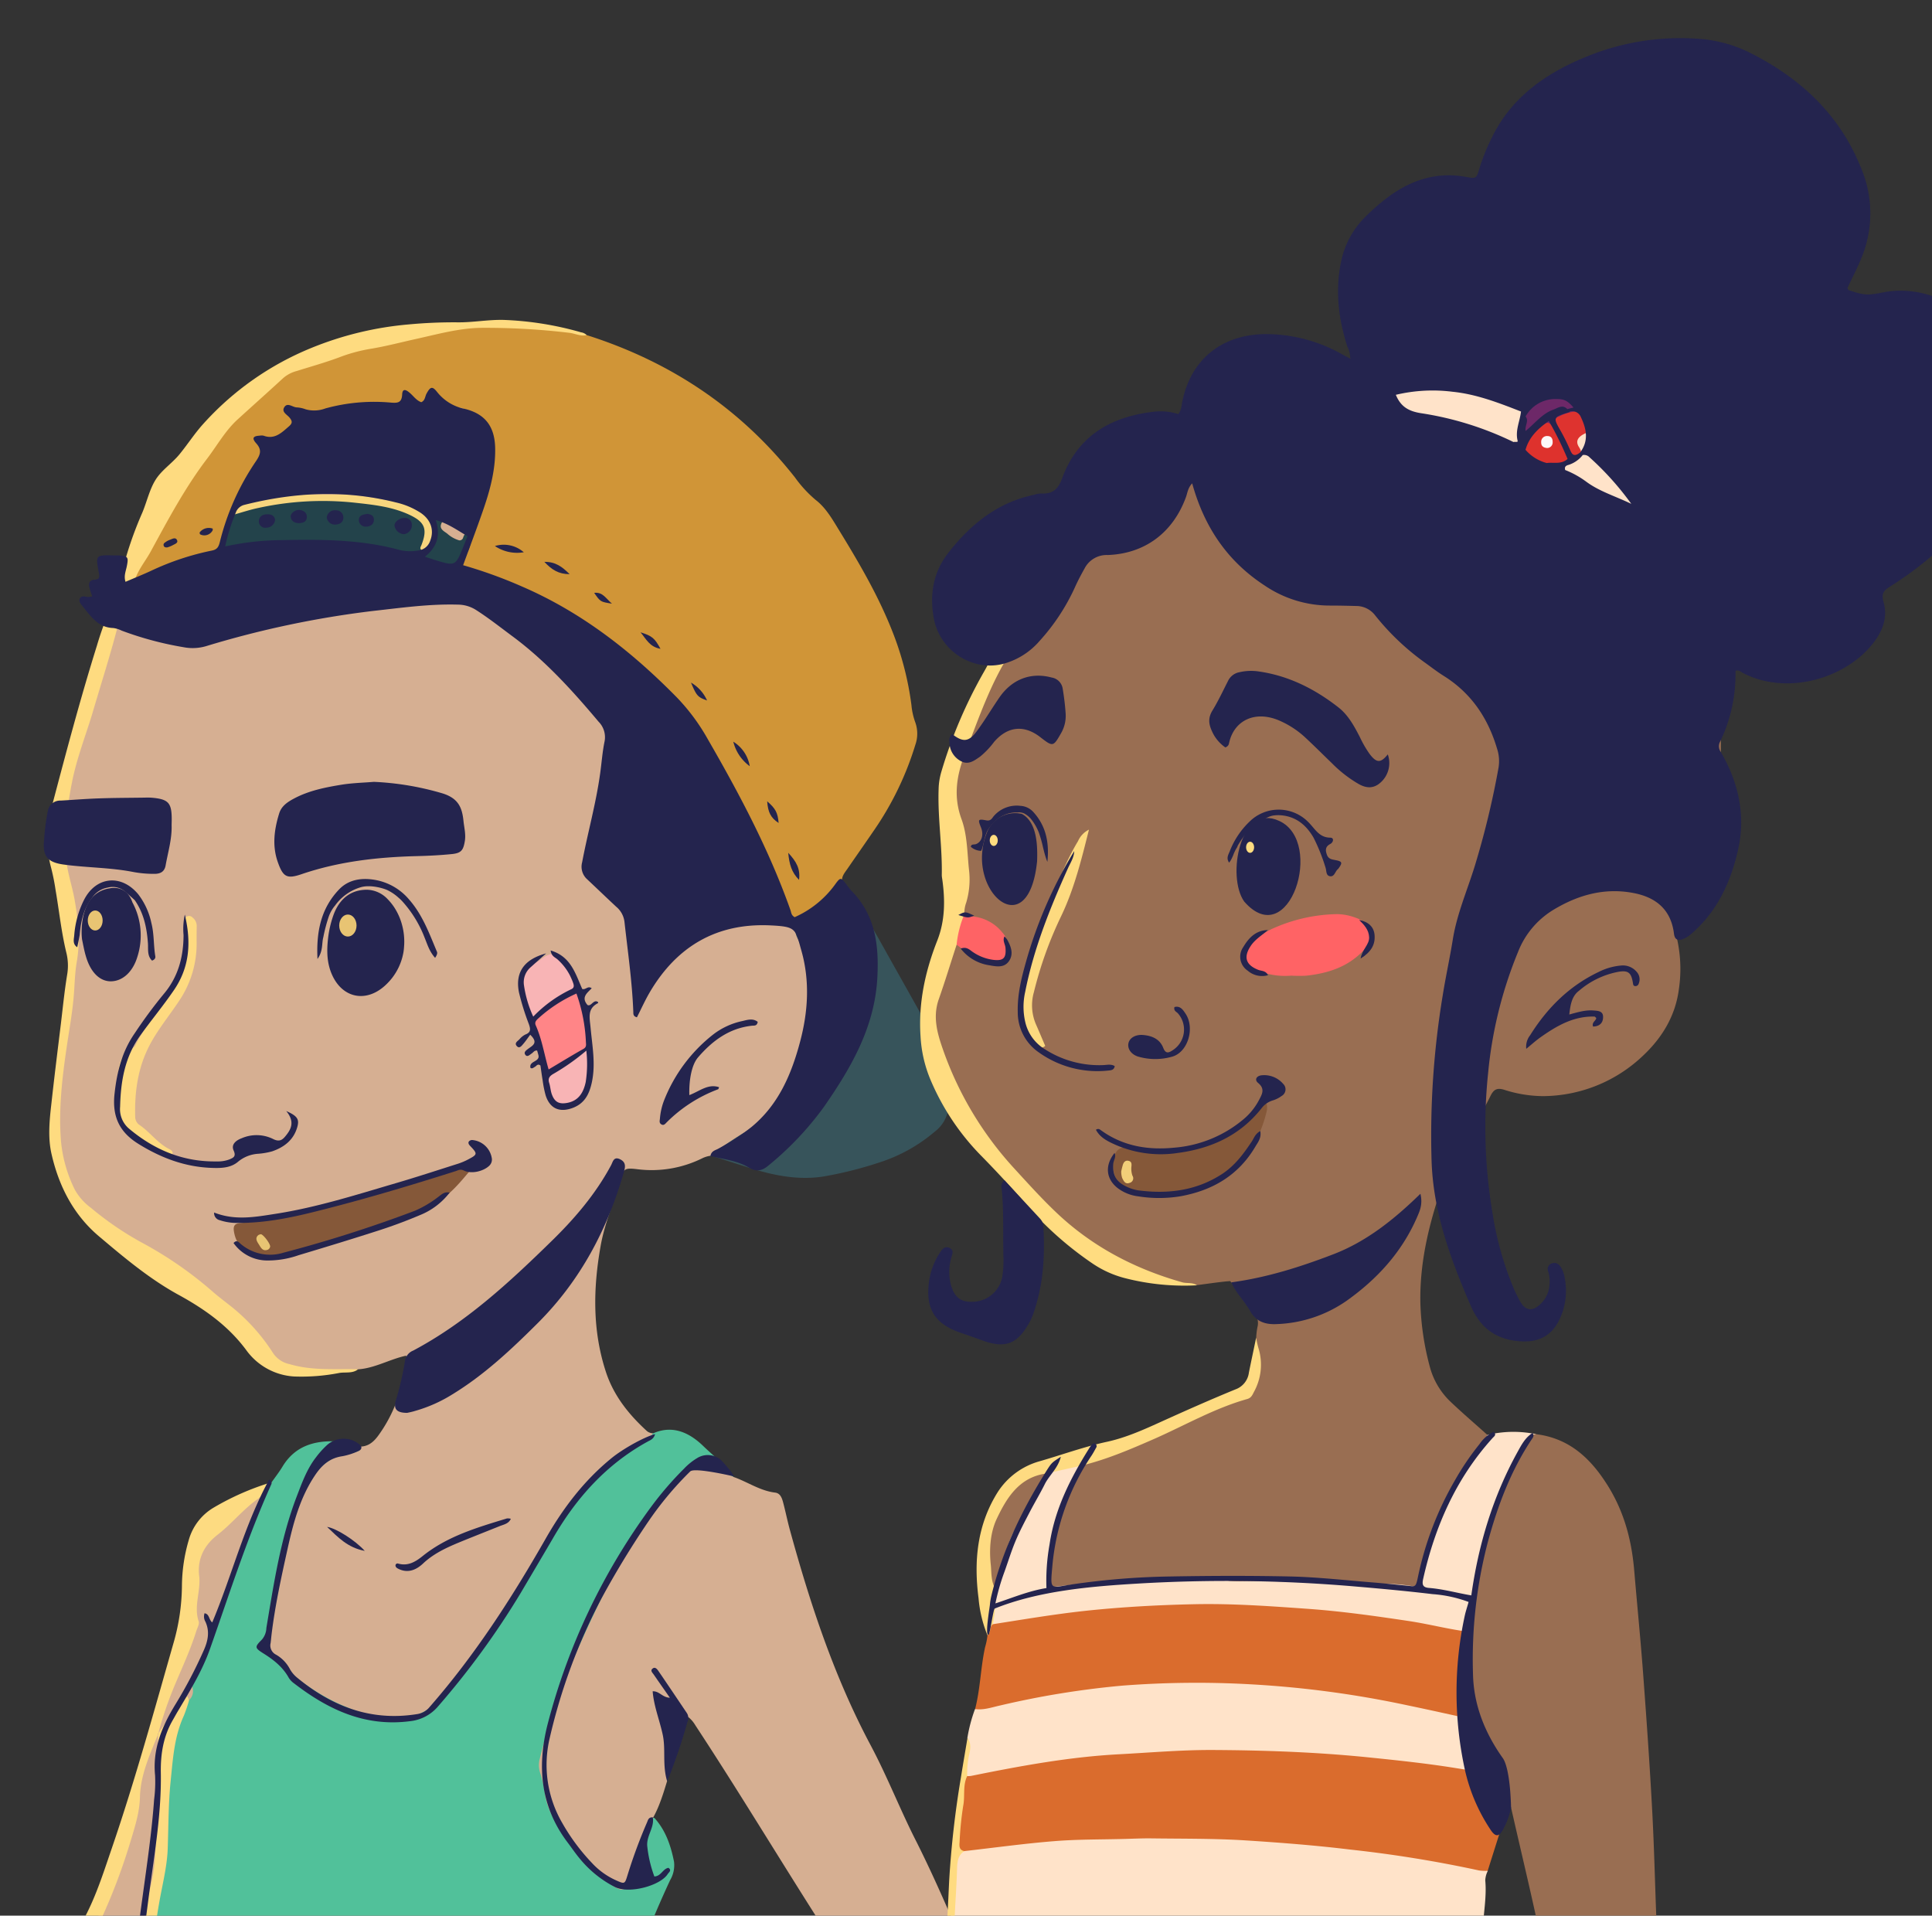 <svg xmlns="http://www.w3.org/2000/svg" xmlns:xlink="http://www.w3.org/1999/xlink" viewBox="0 0 535.32 530.73"><rect x="0" y="0" width="535.32" height="530.73" fill="#333333" stroke="none"/><defs><style>.cls-1{fill:none;}.cls-2{clip-path:url(#clip-path);}.cls-3{fill:#d6af92;}.cls-4{fill:#51c19a;}.cls-5{fill:#d09537;}.cls-6{fill:#37545b;}.cls-7{fill:#fedb80;}.cls-8{fill:#fddb81;}.cls-9{fill:#23434b;}.cls-10{fill:#feda80;}.cls-11{fill:#ff8587;}.cls-12{fill:#f8b4b5;}.cls-13{fill:#f8d67e;}.cls-14{fill:#24244e;}.cls-15{fill:#e8c473;}.cls-16{fill:#855839;}.cls-17{fill:#996e52;}.cls-18{fill:#da6c2d;}.cls-19{fill:#ffe3c9;}.cls-20{fill:#ffdc80;}.cls-21{fill:#ffdb80;}.cls-22{fill:#fedb81;}.cls-23{fill:#6d2868;}.cls-24{fill:#ff6365;}.cls-25{fill:#fdda7f;}.cls-26{fill:#fe6365;}.cls-27{fill:#9a6f53;}.cls-28{fill:#de322d;}.cls-29{fill:#de332f;}.cls-30{fill:#fdf8f8;}.cls-31{fill:#f2ce79;}</style><clipPath id="clip-path"><rect class="cls-1" width="535.32" height="530.73"/></clipPath></defs><g id="ILUSTRACIONES_2"><g class="cls-2"><path class="cls-3" d="M100,400.77c2.88-.13,4.38-2.36,5.7-4.32,3.94-5.86,6-12.51,7-19.45a5.28,5.28,0,0,0-.16-1.42c-4.59,1-8.65,3.47-13.31,3.79-6.33.63-12.64,1.5-18.94-.43A9.33,9.33,0,0,1,75,375.61c-9.25-12.88-21.83-21.85-35.19-29.88-4.36-2.63-8.58-5.46-12.8-8.32-8.24-5.6-10.43-14-11.16-23.08-.83-10.47,1.13-20.77,2.62-31.06,1-6.81,1.54-13.64,2.23-20.47a44,44,0,0,0-1.62-16.19c-3.7-13.24-1.66-26.12,2.16-38.82,4.27-14.17,8.87-28.24,12.31-42.65A8.7,8.7,0,0,1,37,159.91c7.54-3.23,15-6.72,23.31-7.62,5.78-1.79,11.7-2.41,17.73-2.94,14.67-1.28,28.6,1.81,42.43,6a45.09,45.09,0,0,0,5.86,1.31c8.15,1.95,16.16,4.11,23.82,7.79,8.86,4.25,16.54,10,24.14,16,12.23,9.74,20.13,22.76,27.85,35.95a225.34,225.34,0,0,1,13.54,27.71c1.58,3.83,4.48,7,5.58,11.05a15.22,15.22,0,0,0,.79,4.51c5.54,12.87,3.25,25.48-1.39,38-4.18,11.28-13.37,17.36-23.46,22.49a7.61,7.61,0,0,0-2.7.78,31.62,31.62,0,0,1-17.81,3c-3.76-.45-3.92-.2-4.94,3.32-1.73,6-4.24,11.75-5.33,17.94-2.08,11.74-2.3,23.41,1.47,34.9,2.16,6.59,6.34,11.79,11.38,16.39a2.71,2.71,0,0,0,1.63.59c.32,2.12-1.32,2.95-2.71,3.68-10.7,5.58-17.59,14.63-23.78,24.68-6.51,10.56-12.29,21.59-19.6,31.67a145.39,145.39,0,0,1-12.6,14.41,17.2,17.2,0,0,1-17.78,5.08c-10.46-2.68-19.39-8-27.45-15a8.56,8.56,0,0,1-3.09-8.49c1.67-10.77,3.88-21.42,6.26-32a34.72,34.72,0,0,1,8.28-15.5,10.4,10.4,0,0,1,4.45-2.79C95.19,402,97.67,401.71,100,400.77Z"/><path class="cls-4" d="M186.76,515.78c-.88-4.43-2.3-8.65-5.41-12.1-1.94-.44-2,1.27-2.55,2.3-2.21,4.34-3.24,9.13-5.15,13.59-1.29,3-2.16,3.35-4.55,1.09-5-4.71-10.22-9.29-13.68-15.27-3.82-6.63-6.09-13.64-4-21.6C156,466.25,164,450.19,172,434.1a103.23,103.23,0,0,1,15.42-23.28c3.41-3.79,4.21-4,8.77-2.44,2.22.76,4.45,2.55,7,.8a10.27,10.27,0,0,1-.68-.8c-2.11-3-5-5.2-7.58-7.69-3.75-3.66-8.48-6.08-14.09-3.53-.78,1.58-2.22,2.38-3.67,3.21a53.31,53.31,0,0,0-16.56,14.19,224.73,224.73,0,0,0-15.16,24,161.13,161.13,0,0,1-24.33,33,17.49,17.49,0,0,1-14.92,4.54,58.82,58.82,0,0,1-9.8-3c-7.6-3-14.07-7.7-20-13.26-1.33-1.26-2.5-2.74-2-4.67s.53-4.21,1-6.3c1.39-6.82,2.55-13.68,4-20.49.91-4.39,1.58-8.88,3.62-12.93,3.07-6.1,6.38-12,14.26-12.85a8.92,8.92,0,0,0,2-.61c.54-.19.53-.73.63-1.18a18.14,18.14,0,0,0-6.51-1.47c-6.22-.31-11.66,1.22-15.14,7-.91,1.5-2,2.89-3,4.33a7.9,7.9,0,0,0-3,3.7c-6.93,19-14.69,37.65-20.84,56.91C46.77,481,46,491.48,45.75,502a114,114,0,0,1-1.9,20.79c-1.07,5.2-1.71,10.46-2.49,15.71,45.59,0,91.05.14,136.52.72,2.41-6.19,5-12.32,7.8-18.33A8.13,8.13,0,0,0,186.76,515.78Z"/><path class="cls-3" d="M241.25,483.54c-10.06-18.88-16.71-39-22.36-59.58-.69-2.5-1.19-5-1.86-7.56-.33-1.25-.75-2.7-2.27-2.88-4.22-.51-7.67-3-11.54-4.34a17.05,17.05,0,0,0-8.09-2.25c-2.69-1.59-4.42-.67-6.16,1.15a81.59,81.59,0,0,0-13.14,17.07c-6.09,11.09-11.7,22.41-16.73,34a170.24,170.24,0,0,0-9.54,28.12,6.63,6.63,0,0,0,.07,3.77,32.51,32.51,0,0,1,1.28,5.5c.54,4.25,2.56,7.76,5,11.19,3.71,5.26,8.37,9.62,13,14a7.47,7.47,0,0,0,1.73,1.21c1.9,1,2.41.79,3.21-1.13.28-.65.45-1.35.72-2,2.22-5.32,3.4-11.05,6.32-16.1,2.5-4.45,3.57-9.43,5.2-14.2,1.54-4.51,2.95-9.07,4.58-13.85a8.57,8.57,0,0,1,2,2.33c13.46,20.48,26,41.56,39.33,62.1q17.88.39,35.77.9c-4.33-10.3-8.74-20.56-13.75-30.56C249.5,501.61,245.92,492.31,241.25,483.54Z"/><path class="cls-5" d="M60.16,153.25a11.24,11.24,0,0,1-4.49.8,7,7,0,0,0-3.41.74c-4.94,1.91-9.9,3.77-14.86,5.64-.79-1.1-.1-2,.42-2.93,7-12.28,13.7-24.81,22.34-36.14,5.37-7,12.38-12.27,18.86-18.1a5.41,5.41,0,0,1,2.19-1.14c7.85-2.13,15.31-5.57,23.43-6.85,7.35-1.16,14.44-3.66,21.83-4.65,12.17-1.64,24.19-.55,36.1,2.22,23.17,7.36,42.58,20.24,57.69,39.42A33.88,33.88,0,0,0,226,138.5c2.84,2.18,4.63,5.37,6.48,8.38,5.52,9,10.83,18.06,14.72,27.9a85,85,0,0,1,5.34,20.54,18.92,18.92,0,0,0,1.07,4.81,9.34,9.34,0,0,1,0,6.26,85.48,85.48,0,0,1-11.57,23.84c-2.4,3.52-4.85,7-7.27,10.52-.73,1.06-1.64,2.06-1.43,3.51-2.66,5.33-6.66,9.09-12.47,10.78-.3-.19-.74-.3-.87-.57-2.88-5.64-5.79-11.27-8.36-17.07A206.7,206.7,0,0,0,183.92,191a73.62,73.62,0,0,0-11.06-10.47c-5.38-4.43-10.81-8.84-17-12.09-7-3.68-14.09-7.19-21.85-9.07-2.37-.57-5,0-7-1.91-1-1.15-.4-2.19.34-3.08a14.54,14.54,0,0,0,2.63-5.56c1.66-4.68,2.69-9.56,4.27-14.26,1.31-3.89.89-7.68-.15-11.49a7.43,7.43,0,0,1-.65-2.74c0-.44,1-1.44-.63-.77-1.29.53-1.75-.59-2.25-1.62-1.47-3.08-3.83-4.41-7.39-4.16-13.32.94-26.57,2.34-39.57,5.58a13.48,13.48,0,0,0-6.42,4.08A57,57,0,0,0,66,140.11a4.58,4.58,0,0,0-1.26,3C63.34,146.54,63.52,150.7,60.16,153.25Z"/><path class="cls-6" d="M220.88,255c1.51-1.09,2.84-2.47,4.73-2.91,1-.23,1.48-1.06,2.1-1.74,1.87-2,3.76-4.09,5.64-6.13a169.19,169.19,0,0,1,10.26,16.1c5.75,10.31,11.6,20.57,17.24,30.94a21.93,21.93,0,0,1,1.45,17.79,9.68,9.68,0,0,1-3.32,4.49,44.45,44.45,0,0,1-15.36,8.53A106.39,106.39,0,0,1,227.83,326c-6.94,1-13.62-.39-20.21-2.46-3.49-1.1-7-2.22-10.45-3.33.22-1.08,1.17-1.4,2-1.9,2.4-1.53,4.72-3.17,7.17-4.6,8.29-4.86,12.58-12.59,15.32-21.38a65.47,65.47,0,0,0,2.62-16.76,31.43,31.43,0,0,0-3.36-15.75A5.5,5.5,0,0,1,220.88,255Z"/><path class="cls-7" d="M162.57,92.84c-1.71.41-3.25-.47-4.89-.64A194.57,194.57,0,0,0,133,90.83c-6,.14-11.87,1.79-17.73,3.08-4.25.94-8.45,2.06-12.77,2.76A44.37,44.37,0,0,0,94,99c-3.86,1.44-7.85,2.55-11.79,3.79a9.3,9.3,0,0,0-3.72,1.94c-4.17,3.84-8.41,7.61-12.6,11.43-3.45,3.13-5.7,7.22-8.48,10.88-6.1,8-10.83,16.9-15.63,25.72-1.41,2.58-3.34,4.87-4.33,7.68a12.2,12.2,0,0,0-3.24,6.43c-2.28,10.49-5.66,20.68-8.68,31C23.65,204,21.29,210.08,20,216.47c-1.4,7.1-2.33,14.24-1.68,21.44.35,3.83,1.68,7.57,2.36,11.39,1,5.69,1.61,11.38.59,17.21-.54,3.1-.57,6.33-.84,9.49-.38,4.59-1.21,9.1-1.88,13.63-1.31,8.89-2.39,17.81-1.63,26.77a38.3,38.3,0,0,0,3.81,13.2,15.77,15.77,0,0,0,4.43,5,87,87,0,0,0,14.93,10.09A106,106,0,0,1,59.2,358.08c2.33,2,4.86,3.75,7.13,5.8a53.25,53.25,0,0,1,9.37,11.05,7.22,7.22,0,0,0,4.54,3c6.25,1.86,12.64,1.28,19,1.42-1.52,1.21-3.42.76-5.11,1a54.54,54.54,0,0,1-12.69,1A17.65,17.65,0,0,1,68.2,374c-5-6.73-11.59-11.37-18.8-15.31-8-4.39-15-10.28-21.94-16.14-7.13-6-11.2-14-13.22-23-1-4.47-.53-9.2,0-13.8.81-7.38,1.73-14.75,2.63-22.12.55-4.57,1-9.14,1.75-13.68a14.86,14.86,0,0,0-.22-5.94c-1.4-5.73-2-11.6-3-17.42a59.72,59.72,0,0,0-1.25-6.23,31,31,0,0,1,0-16.12c4-15.18,8-30.34,12.69-45.32a89.24,89.24,0,0,1,5.05-13.23c1.12-2.27,1.35-4.76,1.9-7.16a101.64,101.64,0,0,1,5.6-16.4c1.28-3,2-6.44,3.7-9.18s4.58-4.56,6.67-7.12c2.25-2.75,4.16-5.74,6.55-8.38A81.73,81.73,0,0,1,86.19,96.43a92.23,92.23,0,0,1,27.05-6.55,134.39,134.39,0,0,1,13.44-.58c4.38.07,8.7-.81,13.09-.66A89.37,89.37,0,0,1,161,92.07,2.82,2.82,0,0,1,162.57,92.84Z"/><path class="cls-3" d="M41.3,530.54c1.68-9,3.59-18,2.91-27.3a42.82,42.82,0,0,1,1-10.52c.71-4.15,0-8.17-1.1-12.16-2.22-.65-2.09,1.37-2.55,2.43-2.45,5.69-3.36,11.73-4.39,17.81-2.08,12.34-6.86,23.83-12.29,35.05-.43.87-.87,1.75-1.29,2.64H38.7a14.74,14.74,0,0,1,1.86-6A4.59,4.59,0,0,0,41.3,530.54Z"/><path class="cls-8" d="M36,510.69c1.25-4.16,2.67-8.41,2.77-12.69.16-6.47,2.84-12,5.12-17.77l.44-.33c2.74-5.14,3.64-11,6.46-16.09,4.66-8.36,5.56-17.42,5.33-26.67-.14-5.24,2-9,5.89-12.2a81.58,81.58,0,0,0,11.19-10.72,12.54,12.54,0,0,0,2.13-3.59,72.84,72.84,0,0,0-16.18,7.08,15.17,15.17,0,0,0-6.89,9.1,46.13,46.13,0,0,0-1.85,12.57,58.57,58.57,0,0,1-2.19,15.32C42.73,473.89,37.46,493.13,31,512c-2.8,8.15-5.33,16.45-10.21,23.71a6.31,6.31,0,0,0-1,2.78h5c.14-.33.28-.65.44-1A165.18,165.18,0,0,0,36,510.69Z"/><path class="cls-8" d="M46.47,512.22c.22-6.25.17-12.5.81-18.74s1-12.38,3.67-18.16A42,42,0,0,0,52.4,471c-.55-1.7-.77-1.82-2.19-.69-3.24,2.6-4.71,6.37-6.39,10l0,0a30,30,0,0,0,.54,7.37,11,11,0,0,1-.11,4.55,48.48,48.48,0,0,0-1.18,8.68c.06,7.27.46,14.56-1.35,21.74-.85,3.37-1.36,6.84-2,10.26a18.62,18.62,0,0,0-1.21,5c0,.2-.07.41-.1.61h4c.59-4.36,1.19-8.71,2-13S46.31,516.66,46.47,512.22Z"/><path class="cls-9" d="M130.65,149c-.34,2.11-.64,4.22-2.62,5.57-1,.69-1.06,1.78-1.07,2.86-2.3.3-4.43-.39-6.59-1-10.08-3-20.2-5.79-30.8-6.13-9.7-.31-19.35-.18-28.7,2.93a2.72,2.72,0,0,1-.7.05c1.36-2.07,1.89-4.47,2.7-6.76.46-1.3.61-2.73,1.57-3.82,1.83-1.93,4.35-2.34,6.75-2.82a92.22,92.22,0,0,1,37.62.16,20.57,20.57,0,0,1,5.32,1.94c3.21,1.67,5,4.09,4.24,7.92,1.31-3-.47-5.13-2.09-7.28-.51-1.7.58-1.91,1.72-1.55,2.12.68,4.15,1.47,5.19,3.83,1,2.2,2.27,4.23,5.37,2.65C129.74,146.92,130.58,147.62,130.65,149Z"/><path class="cls-10" d="M54.48,260.91a28.32,28.32,0,0,1-5,16.6c-3,4.51-6.54,8.67-8.8,13.64-2.65,5.81-3.39,12-3.22,18.26a2.74,2.74,0,0,0,1.31,2.34c2.89,2,5,5.08,8.22,6.65.54.26,1.07.76.75,1.4s-1,.51-1.55.25c-4.5-2.14-8.87-4.47-12.09-8.42a7.64,7.64,0,0,1-1.61-4.94,63.11,63.11,0,0,1,.06-8.14c.39-3.2.71-6.63,4.32-8.26a2.37,2.37,0,0,0,.85-1.09c2.76-5.37,6.7-9.95,9.82-15.1a24.48,24.48,0,0,0,3.33-9.21c.41-2.73,1.44-5.52.16-8.35a2.81,2.81,0,0,1,.1-1.73,1.28,1.28,0,0,1,2.21-.62,3,3,0,0,1,1.17,2.47C54.47,258.08,54.48,259.49,54.48,260.91Z"/><path class="cls-11" d="M151.83,296.94c-1.7-1-1.93-2.71-2.23-4.5a54.13,54.13,0,0,0-2-9.75c2.11-4.13,6-6.12,9.82-8.23a2.39,2.39,0,0,1,2.95.42c3.25,4.6,3.49,9.65,2.18,14.92C161.31,293.65,155.06,297.82,151.83,296.94Z"/><path class="cls-12" d="M160.35,274.88a6.66,6.66,0,0,0-4.58,1.34,94.59,94.59,0,0,0-8.19,6.47c-1.69-3.53-2-7.46-3.33-11.11-.59-1.61.88-3.84,2.69-4.4a7.19,7.19,0,0,0,2.82-1.27c3.1-2.62,5.75-2,7.55,1.64a4.18,4.18,0,0,1,.65,2C157.73,271.82,160.2,272.82,160.35,274.88Z"/><path class="cls-12" d="M151.83,296.94a4.77,4.77,0,0,0,4.06-1.57c2-2.11,5.1-2.9,6.64-5.57a20,20,0,0,1-.61,13.09,6.19,6.19,0,0,1-1.43,2c-1.39,1.37-3,2.6-5,1.56a5.61,5.61,0,0,1-3.41-5C152.13,299.89,151.75,298.44,151.83,296.94Z"/><path class="cls-3" d="M52.4,471c-.14-.54-.26-1.36-1-.69a17.21,17.21,0,0,0-3.31,3.6c-1.37,2.16-2.83,4.26-4.25,6.39a104,104,0,0,1,4.54-13.32c2.09-5,4.39-9.9,6-15.07.29-.9.92-2,.67-2.7-1.43-4.25.64-8.41.14-12.61-.57-4.8,1.47-8.59,5.1-11.4,4-3.1,7.16-7.17,11.35-10.06a3.82,3.82,0,0,1,1.5-.88c-1.49,5.86-4.29,11.23-6.27,16.91-.74,2.12-1.47,4.25-2.34,6.31-3.83,9.11-6.09,18.83-10.67,27.65a3.43,3.43,0,0,0-.46,2.67A3.4,3.4,0,0,1,52.4,471Z"/><path class="cls-3" d="M130.65,149c-.78-.26-1.5-2.54-2.34,0a1,1,0,0,1-1.08.7,8.49,8.49,0,0,1-3.33-1.88c-1-.74-2.38-1.35-1.5-3,.32-.62-.2-.94-.54-1.08-1.75-.72-3.27-2.18-5.38-1.82a1.28,1.28,0,0,1-1.33.22c-10.59-4.73-21.84-4.18-33-3.94-4.69.1-9.32,1.26-13.91,2.31-1,.23-2,.63-3.08.07,2.07-5.44,4.43-10.7,8.8-14.77a7.79,7.79,0,0,0,1.68-1.82c2.08-4,5.76-5.28,9.81-6.08,7.38-1.44,14.76-2.92,22.27-3.67,6.22-.62,12.43-1.17,18.68-1.29,1.32,0,2.68-.12,2.81,1.8.05.71.67.9,1.28,1,1.25.14,1.61.82,1.21,2-.19.56-.49,1.16.32,1.46s1.07-.27,1.45-.74c.21-.26.5-.46,1.22-1.12a8.53,8.53,0,0,0,.41,5.6c.87,2.53,1.71,5.55.95,8.32C134.39,137.12,133.17,143.26,130.65,149Z"/><path class="cls-13" d="M65.15,140.5c3.7-1.64,7.73-1.93,11.64-2.68,5.82-1.11,11.73-.79,17.62-.82,5.56,0,10.93,1.3,16.37,2.14,2.16.33,3.73,1.94,5.7,2.7a7,7,0,0,1,3.24,7.95,4.62,4.62,0,0,1-1,2.22c-.5.54-1.1,1-1.84.47s-.28-1-.07-1.56c1.65-4.31.93-6.24-3.2-8.22-4.89-2.34-10.25-2.87-15.51-3.45a83.28,83.28,0,0,0-26.48,1.47c-2.41.5-4.76,1.29-7.13,1.95C63.75,141.64,63.94,140.9,65.15,140.5Z"/><path class="cls-14" d="M112.82,391.43c-2.91,0-3.8-1.06-3.18-3.31a80.8,80.8,0,0,0,2.56-11.05,3.66,3.66,0,0,1,2.28-2.89c14.48-7.69,26.4-18.67,38-30,6.55-6.35,12.5-13.25,16.85-21.38.48-.89.7-2.5,2.49-1.62,1.52.74,1.51,1.89,1.12,3.27-4.55,16-12.07,30.26-23.92,42.09-7.3,7.28-14.79,14.33-23.64,19.74a39.88,39.88,0,0,1-10.33,4.6C114.18,391.16,113.26,391.33,112.82,391.43Z"/><path class="cls-14" d="M181.51,397.31c-.36,1.39-1.34,1.68-2.13,2.12-11.43,6.3-19.75,15.62-26.2,26.8-3,5.12-6,10.18-9,15.26a223.83,223.83,0,0,1-22.76,31.21,11.79,11.79,0,0,1-7.88,4.16c-12.44,1.6-22.64-3.23-32.09-10.51A5.34,5.34,0,0,1,80,464.81c-1.67-3-4.23-5-7.07-6.77-2.41-1.52-2.37-1.78-.33-3.83A5.23,5.23,0,0,0,73.81,451c2.08-12.34,3.91-24.74,8.45-36.52,1.44-3.75,2.81-7.55,5.32-10.77a24.21,24.21,0,0,1,2.82-3.16,6.9,6.9,0,0,1,9.14-.43c.91.68.73,1.5-.25,1.9a18.65,18.65,0,0,1-4.36,1.41c-3.44.49-5.61,2.3-7.56,5.17-4.3,6.35-6.15,13.54-7.75,20.78-1.71,7.71-3.4,15.46-4.36,23.32-.1.82-.17,1.65-.27,2.47a2.84,2.84,0,0,0,1.51,3.26,9.91,9.91,0,0,1,3.86,4.05,8.45,8.45,0,0,0,1.81,2.18c9.71,8.08,20.63,12.3,33.45,10.22a5.43,5.43,0,0,0,3.45-2c12.45-14.23,22.64-30,32-46.38,4.89-8.61,10.78-16.39,18.54-22.66C172.53,401.49,178.24,398.2,181.51,397.31Z"/><path class="cls-14" d="M180.88,503.49c.51,2.87-1.9,5.2-1.52,8.15a34,34,0,0,0,1.95,8.23c1.88-.07,2.33-2.13,3.9-2.39,1,.69.12,1.22-.2,1.72-2,3.19-10.66,5.59-14.64,3.59a30.61,30.61,0,0,1-9.84-8c-1.06-1.28-2-2.65-3-4-7.73-10-8.81-21.2-5.82-33a175.74,175.74,0,0,1,28.61-60.2,92.89,92.89,0,0,1,9.26-10.75,16.89,16.89,0,0,1,3.59-2.88,5.52,5.52,0,0,1,7.09,1.05c.65.68,1.25,1.42,1.85,2.15s1.3,1.89,1.3,1.89-10.95-2.6-12.17-1.39a92.12,92.12,0,0,0-11.6,13.88,248,248,0,0,0-12.93,21.21,159.72,159.72,0,0,0-14.4,38.8A32,32,0,0,0,155.76,505,56.16,56.16,0,0,0,164,516.11a20.4,20.4,0,0,0,6.56,4.77c2.55,1.14,2.55,1.16,3.34-1.46a143.34,143.34,0,0,1,5.42-14.63C179.58,504.13,179.76,503.42,180.88,503.49Z"/><path class="cls-14" d="M44.56,491.17c-.09-5.23.7-10.1,3.32-14.63.47-.82.92-1.65,1.4-2.45,3.33-5.59,6.75-11.15,8.92-17.31,5.39-15.25,10.27-30.7,16.94-45.47.19-.42.33-.88-.57-1.38-6.84,12.5-10.24,26.39-15.76,39.56-1-.8-.74-2.31-2.13-2.54a2.8,2.8,0,0,0,.23,2.32c1.24,2.69.73,5.23-.39,7.81a126.28,126.28,0,0,1-8.07,15.37c-3.64,6-6.19,12.19-5.48,19.41a38.84,38.84,0,0,1-.27,6.72c-.65,9.09-2,18.09-3.22,27.09-.6,4.27-1.13,8.55-1.71,12.82h1.74c.66-4.84,1.26-9.7,1.91-14.54C42.88,513.06,44.75,502.19,44.56,491.17Z"/><path class="cls-14" d="M180.84,468.57c1.86-.09,2.68,1.72,4.77,1.78-1.62-2.32-3.07-4.38-4.49-6.44-.32-.46-.94-1-.41-1.54.73-.72,1.33,0,1.7.54,2.67,3.89,5.3,7.82,7.94,11.74a2.58,2.58,0,0,1,.15,2.37,169.44,169.44,0,0,1-5.63,16.54c-1.4-4.56-.35-8.84-1.25-13S181.18,472.75,180.84,468.57Z"/><path class="cls-14" d="M191,303.4c2.88-1.09,5.18-3.22,8.25-2.19-.1.2-.15.53-.3.58a39.86,39.86,0,0,0-14.2,9.13c-.39.38-.8,1-1.48.6s-.48-1-.42-1.59a18.15,18.15,0,0,1,1.06-4.83,43.3,43.3,0,0,1,13.78-18.56,20,20,0,0,1,8-3.66c1.37-.32,2.93-.84,4.26.22-.2,1.23-1,1-1.66,1.08-6.27.7-10.93,4.18-14.89,8.78C191.73,294.9,190.88,298.92,191,303.4Z"/><path class="cls-14" d="M141.54,420.78c-.62,1.41-2,1.58-3.16,2.06-3.17,1.27-6.35,2.53-9.52,3.81-4.14,1.69-8.26,3.35-11.63,6.51-1.85,1.74-4.15,2.79-6.8,1.5-.41-.2-.85-.44-.85-1a.56.56,0,0,1,.75-.47c2.72.76,4.78-.49,6.78-2.09,6.86-5.52,15.14-7.91,23.35-10.42A3,3,0,0,1,141.54,420.78Z"/><path class="cls-14" d="M101.07,429.67c-4.76-.9-7.41-3.77-10.44-6.65C93.12,423.39,98.39,426.7,101.07,429.67Z"/><path class="cls-14" d="M145.13,153a11,11,0,0,1-8-1.72A8.42,8.42,0,0,1,145.13,153Z"/><path class="cls-14" d="M207.74,212.27a11.93,11.93,0,0,1-4.56-6.79A9.91,9.91,0,0,1,207.74,212.27Z"/><path class="cls-14" d="M177.48,175.18c3.23,1,3.92,1.64,5.53,4.57C180,179.25,179,177,177.48,175.18Z"/><path class="cls-14" d="M221.4,243.77c-2.08-2.1-2.7-4.34-3-7.5C220.61,238.64,221.8,240.65,221.4,243.77Z"/><path class="cls-14" d="M212.57,222c2.32,2,2.94,3.17,3.17,6C213.58,226.59,212.79,225.08,212.57,222Z"/><path class="cls-14" d="M157.83,159.07c-3.09,0-5-1.27-7-3.41C153.92,155.62,155.75,157,157.83,159.07Z"/><path class="cls-14" d="M169.56,167.24c-3.2-.5-3.2-.5-4.93-3C167,164,167.74,165.65,169.56,167.24Z"/><path class="cls-14" d="M191.46,189.11a10.74,10.74,0,0,1,4.45,4.95C193.34,193.16,193,192.78,191.46,189.11Z"/><path class="cls-14" d="M46.34,151.66c-.65.05-.91-.17-1-.53a.72.72,0,0,1,.12-.62,5.19,5.19,0,0,1,1.48-.91c.71-.22,1.7-.95,2.14.1.32.78-.75,1.06-1.32,1.4A7.74,7.74,0,0,1,46.34,151.66Z"/><path class="cls-14" d="M58.94,146.45c0,.23,0,.37,0,.44a2.59,2.59,0,0,1-3.45,1.17c-.12-.05-.23-.5-.15-.58A3.2,3.2,0,0,1,58.94,146.45Z"/><path class="cls-14" d="M235.91,246.78a15.38,15.38,0,0,1-1.32-1.67c-1.63-2.14-1.68-2.18-3.35.13a27.61,27.61,0,0,1-11.05,8.86c-.93-.5-.94-1.3-1.16-1.94-5.91-16.69-14.17-32.24-23-47.52a56.23,56.23,0,0,0-8.45-11.38c-12.54-12.77-26.42-23.64-43-30.79a127.92,127.92,0,0,0-16.26-5.88c1.86-5.09,3.7-9.94,5.4-14.84,2-5.71,3.61-11.51,3.48-17.65-.13-5.86-2.69-9.38-8.32-10.8a13,13,0,0,1-7.7-4.62c-1.38-1.78-1.93-1.58-3,.38-.43.8-.38,1.91-1.46,2.37-1.37-.49-2.16-1.73-3.23-2.63-1.28-1.09-2-1-2.06.55-.14,2.2-1.18,2.33-3,2.2a50.79,50.79,0,0,0-18.29,1.61,8.79,8.79,0,0,1-5.45.24,8.28,8.28,0,0,0-2.42-.53c-1.2,0-2.62-1.53-3.53,0-.77,1.31.83,2,1.52,2.87s.86,1.45-.16,2.34c-2.06,1.79-4,3.78-7.08,2.62a2.88,2.88,0,0,0-1.06,0c-1.84.1-2.23.69-1,2.09,1.66,1.82,1.2,3.12,0,4.93a69.17,69.17,0,0,0-10.07,22.53c-.35,1.36-.8,2-2.17,2.28a73.81,73.81,0,0,0-16.78,5.57c-2.34,1.09-4.74,2.05-7.16,3.09-.53-1.62.09-2.95.36-4.32.51-2.59.35-2.79-2.38-3-.47,0-.95,0-1.42,0-4.86-.1-4.87-.1-3.95,4.84.2,1,.29,1.82-1.17,1.9s-1.75,1-1.42,2.27c.18.68.42,1.35.74,2.36a6.56,6.56,0,0,1-1.31.14c-.71-.1-1.55-.37-2,.26-.59.82.07,1.61.58,2.22,2.3,2.8,4.31,6,8.56,6.13a7.59,7.59,0,0,1,2.36.73,92,92,0,0,0,17.1,4.58,13.14,13.14,0,0,0,6.29-.29,268.64,268.64,0,0,1,46.08-9.73c7.87-.87,15.72-2,23.68-1.77a9.45,9.45,0,0,1,5,1.47c3.49,2.23,6.74,4.8,10.07,7.27,9.12,6.74,16.65,15.07,23.9,23.69a6.09,6.09,0,0,1,1.66,5.5c-.6,2.89-.8,5.85-1.21,8.78-1.14,8.32-3.44,16.42-5,24.67a4.67,4.67,0,0,0,1.43,4.75c2.67,2.51,5.32,5.06,8,7.56a6.42,6.42,0,0,1,2.3,4.21c.93,8.34,2.14,16.65,2.45,25,0,.56,0,1.18,1,1.43,1.2-2.35,2.3-4.82,3.67-7.13,7.48-12.58,18.47-19,33.22-18.34,7.3.35,6.94.88,8.68,7,2.39,8.43,1.85,16.95-.37,25.27-2.39,9-6,17.48-13.51,23.63a61.09,61.09,0,0,1-9.2,6c-.78.43-1.86.57-2.13,2,3.63.89,7.46,1.26,10.75,3.25,2,1.2,3.58.87,5.36-.64a86.21,86.21,0,0,0,15.33-16.2c7.56-10.88,14.12-22.16,14.82-35.92C243.56,261.89,242.56,253.52,235.91,246.78Zm-125-94.36c-10.83-3-21.93-3-33-2.78a75.18,75.18,0,0,0-15.51,1.75,51.32,51.32,0,0,1,2.9-9.29,3.37,3.37,0,0,1,2.45-2.24c14-3.53,28-4.18,42-.65a21.18,21.18,0,0,1,6.82,2.88c2.85,1.93,3.76,4.83,2.64,7.68a3.94,3.94,0,0,1-3.37,2.75A13,13,0,0,1,110.9,152.42Zm9.57,2.71c-.77-.24-1.54-.5-2.74-.89,3.35-2.67,4.39-5.91,3-10.16,3.42.95,5.91,2.79,8.8,4.47l-1.17,2.93C126.19,156.87,126.19,156.87,120.47,155.13Z"/><path class="cls-14" d="M165.75,277.89a1.31,1.31,0,0,0-.09-.31c-1.25-.78-1.83,1.38-2.88.85-1.87-2.19,0-3.37,1.17-4.64-1.09-.77-1.65.51-2.62.21-1.87-4.16-3.11-9-8.75-10.67.18,1.59,1.21,1.87,1.88,2.46a15.42,15.42,0,0,1,4.3,6.4c.26.7.44,1.43-.4,1.84a36.07,36.07,0,0,0-10.61,7.62,31.54,31.54,0,0,1-2.55-8.57A5.49,5.49,0,0,1,147,268c1.31-1.16,2.62-2.34,4.32-3.86-6.24,1.67-8.61,5.37-7.52,10.82a69.18,69.18,0,0,0,2.74,8.78c.43,1.26.66,2.24-.92,2.85a4.94,4.94,0,0,0-1.66,1.31c-.49.54-1.62,1.08-.68,2,.69.66,1.27-.18,1.7-.67.69-.8,1.28-1.69,1.93-2.56,2.37,2.25.65,3-.54,3.88-.54.42-1.35.93-.81,1.68s1.21,0,1.75-.36.72-.89,1.52-.82c.11.41.25.85.36,1.29.46,1.91-2.67,1.53-2.21,3.5.5.36.84-.08,1.23-.27s.76-1,1.54-.37c.19,1.33.37,2.73.61,4.12a30.32,30.32,0,0,0,.83,4.16c1.14,3.54,3.69,4.77,7.21,3.57s4.86-3.83,5.58-7.15c1.11-5.09.12-10.14-.34-15.16C163.38,281.94,162.65,279.43,165.75,277.89Zm-17.3,6.19c-.34-.76,0-1.28.58-1.82a39.63,39.63,0,0,1,10.69-7,45.82,45.82,0,0,1,2.63,13.58c.05.65.15,1.28-.7,1.76-3.17,1.78-6.27,3.69-9.64,5.69C150.8,292.1,150.16,287.92,148.45,284.08Zm13.84,15.7c-.59,2.77-1.87,5.12-5,5.75-2.36.47-3.61-.18-4.41-2.41-.35-1-.39-2.08-.71-3.09-.41-1.28.13-1.93,1.2-2.54a61.26,61.26,0,0,0,9.09-6.42A32.77,32.77,0,0,1,162.29,299.78Z"/><path class="cls-14" d="M111.88,148a2.83,2.83,0,0,1-2.57-2.38c0-1.07,1.35-2.11,2.76-2.12a1.88,1.88,0,0,1,2.05,1.88A2.51,2.51,0,0,1,111.88,148Z"/><path class="cls-14" d="M95.14,143.33c0,1.36-.94,1.89-2.08,2a2.28,2.28,0,0,1-2.52-1.95,2.23,2.23,0,0,1,2.47-2A2,2,0,0,1,95.14,143.33Z"/><path class="cls-14" d="M76.22,144a2.42,2.42,0,0,1-2.38,2.19,1.77,1.77,0,0,1-2.11-1.83c.06-1.37,1.16-1.92,2.5-1.88C75.27,142.52,76.05,142.89,76.22,144Z"/><path class="cls-14" d="M82.71,144.93c-1.17-.07-2.07-.55-2.16-1.82-.07-1,1.4-2,2.55-1.82s2,.8,1.92,2.07S83.84,144.93,82.71,144.93Z"/><path class="cls-14" d="M101.73,142.36c1.08.12,1.89.52,1.87,1.7s-1,1.84-2.11,1.83A1.85,1.85,0,0,1,99.43,144C99.5,142.61,100.77,142.59,101.73,142.36Z"/><path class="cls-14" d="M120.56,265.37c-1.59-1.77-2.13-3.7-2.87-5.49a32.18,32.18,0,0,0-6.26-10.22c-.31-.33-.64-.65-1-.95a13,13,0,0,0-3-2.06c-1.11-.54-4.83-1.66-7.55-.82a13.37,13.37,0,0,0-7,5,9.86,9.86,0,0,0-1.75,3,43.89,43.89,0,0,0-1.54,5.8c-.49,1.76,0,3.76-1.62,6.06-.37-7.68,1-14,5.91-19.2,2.62-2.79,6.17-3.34,9.84-2.75a15.91,15.91,0,0,1,9.65,5.49c3.68,4.19,5.54,9.3,7.64,14.31C121.26,264,121.15,264.5,120.56,265.37Z"/><path class="cls-14" d="M29.84,245.91a6.5,6.5,0,0,0-4.24,2.7,14.77,14.77,0,0,0-2.57,5c-.09.28-.17.57-.24.85a23.31,23.31,0,0,0-.55,3c-.07.5-.12,1-.16,1.51,0,.17-.66,3.48-.7,3.45-1.34-.91-.9-2.22-.81-3.3a26.09,26.09,0,0,1,2.72-9.82c3.29-6.49,10.31-7.21,15-1.56a19.84,19.84,0,0,1,3.66,8c.77,3,.58,6.1,1.07,9.12.08.44,0,.94-.88,1.28-1.47-1.37-1-3.35-1.17-5.06-.31-4.18-1.18-8.15-3.61-11.66-.07-.09-1.17-1.08-2.45-2.18A5.28,5.28,0,0,0,29.84,245.91Z"/><path class="cls-14" d="M103.6,216.61a79.1,79.1,0,0,1,19.09,3.22c4.37,1.38,5.36,4,5.73,7.59.19,1.87.7,3.73.37,5.64-.42,2.5-1,3.3-3.6,3.56-3.17.32-6.37.48-9.55.56-10.91.27-21.66,1.46-32.06,5-4.12,1.41-5.15.77-6.6-3.32-1.61-4.56-1-9.08.39-13.55.66-2.07,2.38-3.17,4.18-4.12,4.14-2.19,8.67-3.07,13.21-3.81C97.78,216.91,100.87,216.84,103.6,216.61Z"/><path class="cls-14" d="M47.55,228.58c.13,3.83-1,7.47-1.66,11.18-.3,1.7-1.37,2.31-3,2.34a31.31,31.31,0,0,1-6.34-.59c-6.27-1.18-12.68-1.12-19-2-4.53-.65-5.83-2.42-5.32-7a61.39,61.39,0,0,1,1-7.71,3.47,3.47,0,0,1,3.59-3c3.54-.2,7.07-.49,10.6-.61,4.25-.15,8.5-.15,12.75-.21A17.42,17.42,0,0,1,42,221c4.71.4,5.61,1.41,5.58,6.21Z"/><path class="cls-14" d="M79.31,307.81c3.09,1.36,3.64,2.28,3.09,4.34-1,3.65-3.63,5.67-7,6.83a20.43,20.43,0,0,1-3.84.67,9.66,9.66,0,0,0-5.5,2.12c-2.09,1.85-4.83,1.88-7.42,1.79-7.39-.26-14-2.75-20.29-6.65-5.4-3.35-7.31-7.73-6.6-14,.67-6,2.06-11.56,5.54-16.59a131.42,131.42,0,0,1,8-10.84c4.07-4.76,5.55-10.31,5.57-16.42a18.45,18.45,0,0,1,.35-5.68c1.87,7.9,1.24,14.7-3,20.91-2.93,4.3-6.27,8.31-9.31,12.54-4.32,6-5.45,12.72-5.62,19.79a7.08,7.08,0,0,0,2.39,6c7,5.91,15,9.3,24.35,9.15a9.18,9.18,0,0,0,3.48-.53c1.13-.48,2-.8,1.23-2.51s.74-2.83,2.23-3.38a10.37,10.37,0,0,1,8.62.16c1.74.91,2.61.4,3.56-.8C80.71,312.8,81.74,310.75,79.31,307.81Z"/><path class="cls-14" d="M111.79,263.81c-.09.5-.2,1-.33,1.48a16.27,16.27,0,0,1-1.08,2.87,16.63,16.63,0,0,1-1.67,2.7,17.08,17.08,0,0,1-2,2.17c-5.26,4.82-11.81,3.55-14.72-3-1.55-3.49-1.48-7.15-1-10.8a28.78,28.78,0,0,1,1.16-5c.52-1.56,2.46-7.72,9.51-7.73a8.11,8.11,0,0,1,5.7,2.56,15.45,15.45,0,0,1,1.78,2.17,17,17,0,0,1,1.38,2.51,16.41,16.41,0,0,1,.94,2.74,16.74,16.74,0,0,1,.49,2.9,17.33,17.33,0,0,1,0,3A14.62,14.62,0,0,1,111.79,263.81Z"/><ellipse class="cls-15" cx="96.39" cy="256.42" rx="2.4" ry="3.05"/><path class="cls-14" d="M36.69,250a19.37,19.37,0,0,1,1.37,15.09c-1.26,4.18-4.06,6.71-7.26,6.78-3,.06-5.57-2.3-6.9-6.6-.32-1-.56-2.07-.78-3.12-.12-.57-.23-1.15-.35-1.72-.3-1.46-1-13.05,7.63-14.32C30.61,246.07,35,245,36.69,250Z"/><ellipse class="cls-15" cx="26.38" cy="255.02" rx="2.06" ry="2.77"/><path class="cls-16" d="M74.72,348.06c-6.09,0-9.18-2.47-9.9-6.88-.25-1.56.23-2.21,1.73-2.34,15.52-1.37,30.26-6,45-10.76,5.17-1.69,10.32-3.35,15.35-5.43a17.45,17.45,0,0,1,2.35-.77,1.26,1.26,0,0,1,1.31.33c.5.55.21,1.08,0,1.61a1.23,1.23,0,0,1-.17.32c-3.13,3.72-6.3,7.66-10.72,9.63-3.55,1.58-6.8,3.68-10.37,5.17-7.89,3.29-16.31,4.67-24.48,7A49.54,49.54,0,0,1,74.72,348.06Z"/><path class="cls-15" d="M72.3,341.94c.69.09,2.69,2.73,2.55,3.47a1.23,1.23,0,0,1-.6.8c-1.53.61-2-.67-2.63-1.61-.49-.76-1-1.67,0-2.45A2.19,2.19,0,0,1,72.3,341.94Z"/><path class="cls-14" d="M59.33,335.93c5.83,2.3,11.44,1.22,17,.36,11.35-1.76,22.28-5.24,33.27-8.47,5.77-1.69,11.5-3.57,17.23-5.39a17.62,17.62,0,0,0,2.94-1.24c2.57-1.36,2.59-1.53.46-3.76-.37-.39-.57-.8-.3-1.21a1.22,1.22,0,0,1,.91-.38,6,6,0,0,1,5.45,5.18,2.34,2.34,0,0,1-.7,1.92c-1.61,1.58-5,2.39-7.07,1.35-1-.48-1.55-.06-2.3.18-12.59,4-25.27,7.79-38.09,11-7.33,1.87-14.73,3.4-22.37,3.34a15,15,0,0,1-4.88-.76A2,2,0,0,1,59.33,335.93Z"/><path class="cls-14" d="M124.59,330.41a19.57,19.57,0,0,1-8.29,6.26q-5.39,2.28-10.94,4.09c-7.52,2.43-15.09,4.73-22.65,7a25.59,25.59,0,0,1-9,1.45,11.46,11.46,0,0,1-9-4.83c.89-1,1.44-.23,1.91.18a12.55,12.55,0,0,0,12,2.47A360.53,360.53,0,0,0,115,335.42a30,30,0,0,0,6.38-3.78C122.29,331,123.1,330.05,124.59,330.41Z"/><path class="cls-17" d="M279.75,171.58a107.73,107.73,0,0,1,15.11-27.93c5.07-6.87,12.1-11.52,19.3-15.88,9.63-5.84,20.32-8.7,31.21-11A156.26,156.26,0,0,1,383.06,114a3.73,3.73,0,0,1,2.37,1.45c2.4,2.57,5.42,3.22,8.75,2.84,1.6-.18,3.14-.09,4.31,1.09,2,2,4.56,2.83,7,4,12.86,5.88,25.3,12.41,35.07,23a73.15,73.15,0,0,1,6.17,8.22c3.5,5.07,7.61,5.61,12.2,1.63.85-.74,1.55-2,3-1A109.66,109.66,0,0,1,475,187.94c2,9.37,2.12,18.76,1.47,28.24a61.86,61.86,0,0,1-6.06,22.46,8.1,8.1,0,0,1-1.8,3c-3.19,2.45-4,6.3-6.05,9.45-.82,1.29-.08,2.23.36,3.29a38.29,38.29,0,0,1,2.24,19.86c-1,7.35-4.69,13.36-10,18.32a40.47,40.47,0,0,1-27.63,11.12,35.84,35.84,0,0,1-10.81-1.78c-1.86-.55-2.79-.11-3.65,1.56a89.62,89.62,0,0,1-9.77,15.6c-1.65,2.06-2.07,4.94-3,7.44-4,11.17-7,22.57-6.74,34.6a75.92,75.92,0,0,0,2.6,17.5,20.68,20.68,0,0,0,5.94,9.92c3.25,3.09,6.67,6,10,9,.65,1.72-.5,2.93-1.27,4.22-3,5.07-6.36,10-9.05,15.25a64.7,64.7,0,0,0-6.41,18.71c-.7,4.13-2,5.14-6,4.57a88.55,88.55,0,0,0-12.39-.5c-17.49,0-35-1.52-52.43-1.36a233,233,0,0,0-27.92,1.81l-1.05.14c-5.57.58-6.14-.18-5.53-5.72,1-9.11,2.57-18,7.09-26.17a10.79,10.79,0,0,1,1.45-2.42,3.1,3.1,0,0,1,1.16-.77c13.16-3.92,25.27-10.33,37.76-15.85,1.4-.62,2.84-1.16,4.27-1.71,5.21-2,7.24-5.52,6.52-11.2a21.25,21.25,0,0,1-.23-6,20.3,20.3,0,0,1,.34-2.82,4.51,4.51,0,0,0-1.35-4.51l-.48-.51-.43-.44a14.14,14.14,0,0,1-1.37-1.62c-.42-.56-.81-1.15-1.21-1.73l-2.22-3.3c-.09-.13-.17-.26-.26-.38s-.17-.29-.31-.28l-.92.07c-1,.1-2.07.23-3.11.36l-3.28.44c-.6.08-1.2.17-1.81.24a13.81,13.81,0,0,1-3.45-.25,38.4,38.4,0,0,1-7.84-1.86,59.3,59.3,0,0,1-7.32-3.18c-2.39-1.22-4.72-2.56-7-3.91-1.34-.78-2.67-1.57-4-2.34-7.09-4.11-12.3-10.32-17.89-16.05A101.88,101.88,0,0,1,261,292.73c-2.59-7-3.4-13.67-.19-20.62a46.14,46.14,0,0,0,2.34-7.43c.32-1.21.37-2.65,1.82-3.25,2.31.07,3.62,2,5.48,2.95,3.51,1.77,6.2,1.83,7.35,0,1.28-2,.2-4.89-2.69-7.25a11.58,11.58,0,0,0-4.77-2.14c-1.36-.31-2.81-.48-3.55-1.95a3.54,3.54,0,0,1-.18-2.1c2.4-9.29.27-18.3-1.92-27.23A18,18,0,0,1,265,213c4.09-11.72,8-23.48,15-33.93C281.79,176.39,280,174.07,279.75,171.58Z"/><path class="cls-17" d="M457.78,501.4c-.65-12.17-1.51-24.33-2.41-36.49-.72-9.91-1.71-19.8-2.55-29.7-.75-8.94-3-17.09-8-24.65-4.66-7.12-10.48-12.12-19.14-13.22-2.13-.65-3.3.61-4.38,2.15a46.2,46.2,0,0,0-7,15.79,83.39,83.39,0,0,1-3.83,11.4c-3.4,8.33-3.62,17-4,25.73a11.51,11.51,0,0,1,.3,4.21c-1.34,7,.07,13.61,2.55,20.11,2.19,5.35,5.51,10.18,7.16,15.78.74,2.54.59,5.31,2.07,7.65,3.29,14.63,6.91,29.19,9.77,43.92.2,1,.42,2,.63,3,10.65.59,21.33,1,32,1.19A103.54,103.54,0,0,1,459,533C458.58,522.46,458.35,511.92,457.78,501.4Z"/><path class="cls-18" d="M417.19,492.08a19.73,19.73,0,0,1,1.34,8.08,3.83,3.83,0,0,0-1.32,2.39q-2.52,7.88-5,15.76c-1.5,1.08-3.11.81-4.77.47a408.63,408.63,0,0,0-56.53-7.27c-10.37-.64-20.75-1.47-31.12-1.23-16,.37-32.12.52-48,3.18a12.22,12.22,0,0,1-4.59,0,3,3,0,0,1-2.28-3.54c.54-5.62,1.22-11.22,2-16.82a2.53,2.53,0,0,1,.95-1.46c7.62-2.68,15.61-3.69,23.54-4.82a345.58,345.58,0,0,1,64-2.86,387.13,387.13,0,0,1,57,6.22C414.06,490.54,415.85,490.71,417.19,492.08Z"/><path class="cls-19" d="M329.82,534.08A368.85,368.85,0,0,1,397,538.29c4.39.7,8.9,1.06,13.08,2.83-.21-2,.7-3.88.75-5.86.11-4.77,1.15-9.48.71-14.27a6.22,6.22,0,0,1,.71-2.68,12.57,12.57,0,0,1-2.46-.11,342.35,342.35,0,0,0-35.58-5.77c-9.61-1.17-19.26-1.92-28.9-2.54-8.95-.57-17.94-.45-26.91-.58-2.24,0-4.48.1-6.72.16-6.49.18-13,.09-19.46.61-8.34.66-16.64,1.82-25,2.76-2.64.42-3,2.57-3,4.53,0,6.84-1.27,13.62-.83,20.46a14.33,14.33,0,0,0,.2,2.38l8.15.18c8.71-1.63,17.49-2.79,26.3-3.84C308.6,535.29,319.19,534.35,329.82,534.08Z"/><path class="cls-18" d="M407.19,452.12a5.35,5.35,0,0,1,.68,4.41c-1.47,6.31-.26,12.31,1.76,18.25.22.66.31,1.36.47,2-1.82,1.19-3.69.45-5.47,0a333.31,333.31,0,0,0-39.72-7.4,270.94,270.94,0,0,0-53-1.33,222.38,222.38,0,0,0-36,5.83c-1.92.45-3.92,1.2-5.72-.42,1.45-5.62,1.52-11.46,2.76-17.12a17.59,17.59,0,0,0,.67-3.41c.13-1.45,0-3,1.79-3.7,6.81-2.1,13.9-2.79,20.92-3.59a299.15,299.15,0,0,1,39.91-2.32c22.34.43,44.55,2.32,66.47,6.92C404.3,450.61,406,450.85,407.19,452.12Z"/><path class="cls-19" d="M270.16,473.49c2.43.35,4.68-.5,7-1A242.52,242.52,0,0,1,311,467a267.47,267.47,0,0,1,35.47-.37A281.37,281.37,0,0,1,390,472.46c6.7,1.39,13.38,2.9,20.07,4.36,2.31,4.5,4.63,9,6.89,13.52a5.14,5.14,0,0,1,.2,1.74q-7.15-1.17-14.31-2.32c-7.81-1.24-15.67-2.07-23.53-2.87-14.6-1.49-29.22-2-43.88-2.06-8.52,0-17,.74-25.47,1.19-13.84.74-27.4,3.26-40.94,6a7.38,7.38,0,0,1-1.06.05c-1.14-1.35-.68-2.86-.43-4.36.34-2.06,1.2-4.07.5-6.21A42.32,42.32,0,0,1,270.16,473.49Z"/><path class="cls-19" d="M407.19,452.12c-5.63-.68-11.11-2.15-16.72-3-9.35-1.4-18.7-2.73-28.14-3.4-10.38-.74-20.77-1.49-31.18-1.28-10.17.21-20.31.76-30.44,1.84-8.59.93-17.08,2.37-25.59,3.7-1.56-3.09.14-6.27-.26-9.39,2.46-12.16,7.83-23,15.1-33,3-1.07,6-2.68,9.42-1.51-2.55,5.7-5.66,11.22-6.72,17.45-.9,5.29-1.4,10.65-2.12,16.27,9-1.08,17.6-1.88,26.19-2.15,7.79-.25,15.58-.79,23.35.24a21.36,21.36,0,0,0,3.19.2c13.82-.33,27.62,1,41.45.73a42,42,0,0,1,6.69.64c1.67.24,2.38-.43,2.59-2s.51-3,.83-4.52a68.49,68.49,0,0,1,8.7-21.2c2.42-4.06,5-8,7.5-12a5.9,5.9,0,0,0,1.11-2.19,30.58,30.58,0,0,1,13.56-.19,3.13,3.13,0,0,0-2.86,1.7c-3.71,5.26-6.59,10.89-7.71,17.28-.37,2.15-1.45,4-2.26,5.92C408.92,431.82,407.65,441.89,407.19,452.12Z"/><path class="cls-19" d="M461.94,155.15c-1.27-.33-1.53.81-2.12,1.48-3.92,4.51-10.18,4.37-13.21-.7-6.29-10.49-15.38-17.83-25.77-23.82a112.1,112.1,0,0,0-19.11-9.3,8,8,0,0,1-3.72-2.63,2.6,2.6,0,0,0-2.74-1.16c-5.2,1-9.29-.6-12.21-5.06-1.75-7.08,1.15-12.49,7.53-14.5a6.66,6.66,0,0,1,6,1.13c1.85,1.27,3.72,1.28,5.72,1.28A66.12,66.12,0,0,1,433,109c.73.37,1.57.6,2,1.39a3.46,3.46,0,0,1-2.63.82c-7.58.27-10.81,4.24-9.46,11.65,1.46,5.07,2.69,5.81,8.46,5.12a8.46,8.46,0,0,0,3.67-1,13.8,13.8,0,0,0,1.16-.85c.92-.73.61-1.67.44-2.59a3.16,3.16,0,0,1,1-3.22c3-2.2,1.65-4.1-.22-6a2.32,2.32,0,0,1-.55-2.41,4.92,4.92,0,0,1,3.26,1.18c7.9,5.2,15.52,10.76,22,17.73,2.63,2.84,5.12,5.9,6.29,9.68a7.62,7.62,0,0,1-4.26,9.34C460.79,151.39,460.73,151.54,461.94,155.15Z"/><path class="cls-20" d="M265.06,261.73c-1.64,5-3.18,10.1-4.94,15.09s-.38,9.58,1.23,14.16a95,95,0,0,0,19.78,32.85c3.91,4.27,7.79,8.57,12,12.52,9.85,9.21,21.49,15.24,34.42,18.9,1.36.39,2.86-.05,4.09.84a66,66,0,0,1-20-2,28.81,28.81,0,0,1-9-4.09,95,95,0,0,1-19.16-17.27q-5.59-6.4-11.56-12.48a67.29,67.29,0,0,1-14.22-21.4,36,36,0,0,1-2.63-11.66c-.64-9.29,1.28-18.1,4.64-26.63,2.19-5.6,2.18-11.28,1.36-17.07a6.26,6.26,0,0,1-.12-1.05c.16-7.92-1.15-15.79-.88-23.72a18.25,18.25,0,0,1,.75-4.87,130.19,130.19,0,0,1,11.59-27.33c2.78-4.79,4.89-9.95,7.3-14.95,3.08,4.22,3.08,4.87.32,9.12-5.64,8.72-8.91,18.49-12.63,28.08-2.34,6-3.3,11.81-1,18.12,1.63,4.42,1.59,9.29,2.08,14a22.44,22.44,0,0,1-.75,9.14,8.54,8.54,0,0,0-.53,3.12A13.06,13.06,0,0,1,265.06,261.73Z"/><path class="cls-21" d="M265.19,517.46c.06-1.76.31-3.54,2-4.62-1.41-.28-1.41-1.34-1.31-2.43a91,91,0,0,1,1-10.08c.55-2.76-.17-5.66,1.12-8.28a24.24,24.24,0,0,1,.45-5.55c.4-1.61.79-3.44-.38-5-.62,3.72-1.26,7.43-1.85,11.14A265.77,265.77,0,0,0,263,521c-.3,6.12-.5,12.25-1.19,18.36,0,.26,0,.52-.08.78l2.71.06C264.15,532.62,265,525.05,265.19,517.46Z"/><path class="cls-22" d="M299.38,406.11l-9.6,2.14c-3.4,2.44-7.1,4.26-9.8,7.86-3.68,4.9-4.4,10.34-4.54,16-.07,2.63.26,5.32.3,8a40.08,40.08,0,0,1-.62,9.9c-1.1.69-.39,2.31-1.53,3a34.78,34.78,0,0,1-2.45-10.21c-1.35-10.32-.39-20.31,5.27-29.35a20.23,20.23,0,0,1,11.75-8.64c6.18-1.79,12.24-4,18.54-5.36,5.33-1.16,10.28-3.4,15.23-5.65,6.76-3.06,13.56-6.08,20.43-8.89a5.69,5.69,0,0,0,3.69-4.67c.65-3.22,1.34-6.42,2-9.63a25.78,25.78,0,0,0,.61,2.77,15.6,15.6,0,0,1-1.24,12.29c-.42.83-.74,1.62-1.85,1.93-9,2.53-17.15,7.24-25.66,11C313.24,401.52,306.53,404.41,299.38,406.11Z"/><path class="cls-23" d="M422.23,123.42c-1.28-3.9-.76-7.49,2.08-10.52,1.89-2,4-3.62,7.13-2.68a14.71,14.71,0,0,0,3.53.21l1.83,1.46c.3.67.61,1.34.91,2a1.28,1.28,0,0,1-.49.49c-5.26,2.37-5.23,2.36-2.61,7.67.77,1.55,1.9,3,1.8,4.87l-.83.57c-1.57,0-1.75-1.36-2.3-2.31-.94-1.64-1.73-3.34-2.72-5-1.27-2.08-2.51-2-4.22-.43C425,121,424.43,123.18,422.23,123.42Z"/><path class="cls-24" d="M357.78,270.3a20.06,20.06,0,0,1-9.81-1.63c-3.69-1.48-4.16-3.78-1.56-6.83A18.45,18.45,0,0,1,353,257.1a45.17,45.17,0,0,1,17.46-3.84,15.07,15.07,0,0,1,5.18,1c4.52,1.5,5.4,5.63,2.12,9.1-4.31,4.55-9.83,6.3-15.82,6.95A37.24,37.24,0,0,1,357.78,270.3Z"/><path class="cls-25" d="M301.73,229.85c-2.09,8.33-4.07,16.39-7.72,24a106.46,106.46,0,0,0-7.53,21,13.3,13.3,0,0,0,.59,9c.86,1.94,1.67,3.9,2.54,5.91a1.84,1.84,0,0,1-2.8-.34c-2.92-3.25-4.78-6.74-4.47-11.46.43-6.64,2.71-12.7,5.15-18.68,3.58-8.82,6.25-18,11.22-26.27A6.4,6.4,0,0,1,301.73,229.85Z"/><path class="cls-26" d="M265.06,261.73a29,29,0,0,1,2.21-8.58,8.57,8.57,0,0,0,3,.85,12,12,0,0,1,7.47,4.35,6.5,6.5,0,0,1,1.64,3.83c.14,3.1-1.73,4.93-4.78,4.54a13.86,13.86,0,0,1-6.45-2.69Z"/><path class="cls-25" d="M348.25,231.09a3.43,3.43,0,0,1,3.44,3.62,4.1,4.1,0,0,1-4,3.69,3.45,3.45,0,0,1-3.61-3.48A4,4,0,0,1,348.25,231.09Z"/><path class="cls-25" d="M281.24,233.21a3.78,3.78,0,0,1-3.53,3.68,3.94,3.94,0,0,1-4-3.64,3.34,3.34,0,0,1,3.45-3.59A3.94,3.94,0,0,1,281.24,233.21Z"/><path class="cls-27" d="M275.74,440.09c-1.15-2-1-4.32-1.2-6.46-.48-4.35-.17-9,1.62-12.81,2.73-5.79,6.21-11.52,13.62-12.57a15.55,15.55,0,0,1-2.52,5,16,16,0,0,0-3.38,6.49,3.4,3.4,0,0,1-.7,1.58c-3,2.95-3.86,6.89-5.05,10.67C277.28,434.68,276.53,437.39,275.74,440.09Z"/><path class="cls-28" d="M422.23,123.42a34,34,0,0,1,4.41-5c2.19-1.79,2.57-1.81,4,.56,1.72,2.8,3.28,5.7,4.91,8.55-2.7,2.22-6,2.11-9,1.62C423.9,128.7,422.22,126.43,422.23,123.42Z"/><path class="cls-29" d="M436.41,126.94c-2.09-2.88-3.17-6.33-5.14-9.28a1.34,1.34,0,0,1,.67-2.26,12.63,12.63,0,0,1,5.77-1.49,6.72,6.72,0,0,1,2.53,2.83c.58,1.38.93,2.46-1,3.33-2.17,1-2.75,2.24-1.71,3.83C438.74,125.77,437.85,126.32,436.41,126.94Z"/><path class="cls-30" d="M428.62,124.12c-1.18-.12-1.62-.69-1.59-1.65a1.6,1.6,0,0,1,1.8-1.66c1,0,1.4.75,1.38,1.64A1.54,1.54,0,0,1,428.62,124.12Z"/><path class="cls-14" d="M407.67,442c2-14.18,6-27.35,12.74-39.61,1.11-2,2.16-4.09,4.23-5.39.53.79.1,1.27-.22,1.75-5.84,8.77-9.47,18.47-12.2,28.58a128.43,128.43,0,0,0-4.08,36.49c.19,8.6,3.35,16.41,8.35,23.39,2.08,3.34,2.19,13.59,2.19,13.59a21,21,0,0,1-2.15,5.94c-1.16,2.22-2.18,2.27-3.56.14a49.31,49.31,0,0,1-7-16.22,100.27,100.27,0,0,1-.12-43c.27-1.25.69-2.47,1.07-3.84a35.74,35.74,0,0,0-10-2.17c-7.4-.89-14.83-1.56-22.26-2.19a415.77,415.77,0,0,0-59.58-.72c-12.86.76-27.27,2-39.45,6.9-.44.17-1.29,7.16-1.75,7.27-1,.25.29-7.24.41-8.37a16.77,16.77,0,0,1,.4-2.44c3-12.45,8.5-23.8,15.25-34.58,1.45-2.32,1.59-2.37,4-3.93-.83,3.25-3.22,5.12-4.47,7.63s-2.85,5.18-4.21,7.8-2.76,5.24-3.91,8-2,5.56-3,8.35a60.63,60.63,0,0,0-2.54,8.85c4.85-1.6,9.26-3.47,14.14-4.25a57.1,57.1,0,0,1,.86-12.09c1.43-9.71,5.73-18.21,10.83-26.39a10.45,10.45,0,0,1,.81-1.16c.3-.36.67-.71,1.15-.25a.76.76,0,0,1,.12,1c-.41.72-.79,1.45-1.24,2.14a65.14,65.14,0,0,0-10.84,30.08c-.68,7.67-.85,6.57,5.68,5.61a208.69,208.69,0,0,1,26.88-2.15c11.12-.2,22.25-.24,33.37,0,7.44.18,14.86,1,22.29,1.61,3.3.26,6.59.61,9.89.93,2.41.23,2.5.67,3.15-2.48a90.19,90.19,0,0,1,10.24-26.72,74.22,74.22,0,0,1,6.79-10,10,10,0,0,1,3.94-3.43c.9.86.09,1.29-.33,1.76-10.11,11.19-15.94,24.47-19.21,39-.36,1.63-.1,2.39,1.72,2.51C400,440.27,403.79,441.35,407.67,442Z"/><path class="cls-14" d="M278.34,327l9.87,10.65a3.48,3.48,0,0,1,.89,2.26c.48,8.21-.05,16.3-2.82,24.13a14.71,14.71,0,0,1-1,2.25c-3.42,6.21-6.82,7.44-13.44,4.95-1.88-.7-3.78-1.34-5.68-2-7.12-2.45-9.76-6.63-8.75-14.09a19.17,19.17,0,0,1,3.1-8.22c.63-.93,1.35-1.8,2.59-1.19s.81,1.61.55,2.5a14.11,14.11,0,0,0-.09,8c1,3.34,2.82,4.62,6.28,4.4a8.45,8.45,0,0,0,7.87-6.92,28.89,28.89,0,0,0,.32-5.66c-.17-6.37.16-12.77-.53-19.13A1.92,1.92,0,0,1,278.34,327Z"/><path class="cls-14" d="M393.57,330.73c.71,3-.22,4.83-1,6.65-4.2,9.58-11,17-19.45,23a36,36,0,0,1-19.2,6.45c-3.17.19-5.8-.58-7.49-3.55-1.51-2.64-3.76-4.82-5.3-8,9.95-1.34,19.19-4.29,28.29-7.78S386.12,338,393.57,330.73Z"/><path class="cls-14" d="M434.82,281.07c2.52-.7,4.56-1.29,6.69-1.12,1.13.09,2.63.09,2.67,1.69.06,1.77-1,2.73-2.77,2.76-.43-1.17.76-1.52.89-2.36-.19-.16-.35-.4-.51-.4-5.75-.16-10.41,2.54-14.89,5.7-1.3.91-2.49,2-4,3.23a5.09,5.09,0,0,1,1.07-3.76c4.73-7.56,10.83-13.66,19-17.54a17,17,0,0,1,6.08-1.76,5,5,0,0,1,4.43,1.72,3.09,3.09,0,0,1,.57,3.3.93.93,0,0,1-1.12.64c-.35-.07-.41-.39-.47-.77-.45-2.92-1.29-3.62-4-3.17a23.36,23.36,0,0,0-11,5.3C435.53,276,435.13,278.32,434.82,281.07Z"/><path class="cls-14" d="M351.34,270.18a6.07,6.07,0,0,1-5.62-1.25,4.65,4.65,0,0,1-1.24-6.54c1.54-2.59,3.5-4.65,6.84-4.72-1.62,1.43-3.51,2.52-4.75,4.37-2.06,3.07-1.43,5.25,2,6.63C349.5,269.05,350.72,268.86,351.34,270.18Z"/><path class="cls-14" d="M278.32,259.44a4.85,4.85,0,0,1,.72.83c1.07,1.91,1.9,4,.53,6s-3.64,1.47-5.55,1.14a12.28,12.28,0,0,1-7.83-4.61c1.7-.63,2.53.42,3.43,1a13,13,0,0,0,5.56,2.12c2.86.35,3.65-.49,3.42-3.32C278.52,261.56,277.73,260.61,278.32,259.44Z"/><path class="cls-14" d="M376.59,254.87c2.67.53,4.11,2,4.28,4.21.21,2.7-1,4.68-3.88,6.49.46-2.59,2.45-3.87,2.37-5.91S378,256.23,376.59,254.87Z"/><path class="cls-14" d="M265.53,253.5c1.88-1,1.88-1,4.41.17C268.2,254.36,268.2,254.36,265.53,253.5Z"/><path class="cls-14" d="M550.69,95.34c-5.05-10.63-17.57-16.63-29.08-14.3-4.07.82-5.13.76-9-.53-.33-.11-.67-.18-.68-.81,1.23-2.63,2.66-5.36,3.82-8.19a32.17,32.17,0,0,0-.06-24.91c-6-15-17-25.11-31.12-32.14a37.86,37.86,0,0,0-14.68-3.76,68.43,68.43,0,0,0-29.57,4.7c-11.44,4.53-21.39,11.2-27,22.81a54.5,54.5,0,0,0-3.43,8.55c-.77,2.66-.85,2.77-3.66,2.26-8.26-1.52-15.42.9-21.95,5.82a57.89,57.89,0,0,0-5.62,4.89,24.3,24.3,0,0,0-7.09,12.85c-1.65,8-.71,15.77,1.76,23.45a8.07,8.07,0,0,1,.82,3.35c-1.08-.59-1.91-1-2.74-1.48a43.11,43.11,0,0,0-21.07-5.34c-11.85.24-20.22,6.92-22.71,18.48-.27,1.24-.23,2.58-1.15,3.69a15.85,15.85,0,0,0-6.71-.67c-12,1.35-21.18,6.71-25.48,18.47-1.12,3.08-2.69,4.38-5.81,4.19a8.47,8.47,0,0,0-2.08.39c-10,2.11-17.46,8.15-23.6,16-4.19,5.34-5.27,11.5-4.07,18.13,1.71,9.46,11.29,15,19.63,12.57a20.19,20.19,0,0,0,9.68-6.23,57.33,57.33,0,0,0,9.75-14.76c.81-1.83,1.76-3.61,2.74-5.36a6.85,6.85,0,0,1,6.35-3.69c10.36-.36,18.12-6.22,21.71-16,.44-1.2.53-2.57,1.74-3.86,3.34,12.05,9.69,21.51,20,28.25a32.13,32.13,0,0,0,18.35,5.61c2.36,0,4.73.06,7.1.12a6.59,6.59,0,0,1,5.22,2.56,68.55,68.55,0,0,0,13.85,13.15c1.73,1.24,3.42,2.56,5.22,3.68,7.6,4.77,12.23,11.67,14.74,20.15a11.07,11.07,0,0,1,.41,5.22,235.39,235.39,0,0,1-6.16,25.86c-2.11,7.26-5.29,14.19-6.51,21.73-.84,5.25-2,10.46-2.83,15.71a237.33,237.33,0,0,0-3.07,45.27c.39,14.45,5.23,27.53,10.85,40.51,2.53,5.85,6.55,9.16,13.05,9.82,5.12.52,9-1,11.37-5.63a18.29,18.29,0,0,0,1.66-11.69,7.61,7.61,0,0,0-1.2-3.3A2,2,0,0,0,430,350a1.66,1.66,0,0,0-1,2.32,9.24,9.24,0,0,1,.34,3.51,8,8,0,0,1-2.69,5.62c-2.14,1.95-4,1.65-5.44-.88a38.55,38.55,0,0,1-1.87-3.82,88.65,88.65,0,0,1-5.76-20.45,144.26,144.26,0,0,1-1.26-38.93,116.92,116.92,0,0,1,8.3-33.64,23.7,23.7,0,0,1,9.85-11.7c6.78-4.08,14.06-6.13,22-4.65,6.35,1.18,10.53,4.59,11.36,11.31.2,1.63,1.08,2,2.45,1.5a7.94,7.94,0,0,0,2.35-1.48c7.15-6.15,10.9-14.26,12.93-23.16,2.21-9.66.15-18.8-4.79-27.28a2.66,2.66,0,0,1-.1-2.91,43,43,0,0,0,4.2-19.51c.91-.34,1.45.26,2,.57,11.89,6.19,27.26,1.85,35.12-7,3.2-3.6,5.29-7.79,3.9-12.67-.63-2.25,0-3.09,1.68-4.17a98.49,98.49,0,0,0,22.54-19.38,34,34,0,0,0,5.61-9C557.31,121.08,556.73,108.06,550.69,95.34ZM438.05,115.61c1.58,3.31,2.17,6.56-.23,9.76h0c-1,.76-2,1.21-2.67-.45a53.17,53.17,0,0,0-2.59-5.31c-2.29-4-2.33-4,2.16-5.4.1,0,.18-.15.26-.22h0A2.62,2.62,0,0,1,438.05,115.61Zm-6.8-5.06c2.12,0,3,.38,4.75,2.36l-1.73.43c-1.36-1.38-2.61-.29-3.89.16-3.11,1.11-5.08,3.83-7.67,5.89-.23-1.57,1-2.78,0-4h0A9.43,9.43,0,0,1,431.25,110.55Zm-37.49,3.93c-3.38-.53-5.63-1.75-7-5.1a44.09,44.09,0,0,1,15.68-.85c6.66.67,12.82,3.07,19,5.48h0c-.3,2.7-1.65,5.26-.93,8.11.13.53-.76.18-1.14.35h0A88.68,88.68,0,0,0,393.76,114.48Zm28.93,10.14h0c1-3.55,3.46-5.88,6.46-8a93.13,93.13,0,0,1,5.19,10.53c-1.76,1.6-3.86.86-5.78,1.13A11.73,11.73,0,0,1,422.69,124.62Zm16.84,8.84a25.58,25.58,0,0,0-5.86-3.25c-.11-.59-.13-1,.63-1.32a8.08,8.08,0,0,0,4.24-2.82,2.08,2.08,0,0,1,1.92.65A81.39,81.39,0,0,1,452,139.59C447.42,137.4,443.16,136.14,439.53,133.46Z"/><path class="cls-14" d="M384.53,209a7.21,7.21,0,0,1-2.66,8.32c-1.82,1.22-3.58.89-5.34-.07A35.14,35.14,0,0,1,369,211.4c-2.39-2.3-4.73-4.65-7.16-6.91a25.28,25.28,0,0,0-7.7-5c-6.56-2.64-12.06.18-13.5,6-.14.55-.13,1.2-1.12,1.58a10.68,10.68,0,0,1-3.64-4.34c-.88-1.89-1.31-3.65.08-5.91,1.58-2.58,2.89-5.4,4.29-8.14a4.37,4.37,0,0,1,3.2-2.45,14.23,14.23,0,0,1,5.28-.21c8.31,1.18,15.53,4.82,22.07,9.92,2.77,2.15,4.41,5.21,6,8.28a29.87,29.87,0,0,0,2.65,4.6C381.43,211.47,382.58,211.43,384.53,209Z"/><path class="cls-14" d="M352.22,226.07l-.17.05a10.23,10.23,0,0,0-1.89.9,26.61,26.61,0,0,0-2.37,1.53,12.07,12.07,0,0,0-1.63,1.32,16.25,16.25,0,0,0-1.69,2.09l-.15.2a20,20,0,0,0-1.2,1.84,3.67,3.67,0,0,0-.25.48c0,.05,0,.11-.05.16a.65.65,0,0,1-.13.23,10.61,10.61,0,0,0-1,2.09c-.16.36-.31.72-.5,1.07a5.64,5.64,0,0,1-.31.53c0,.05-.33.42-.32.43-.87-1.26-.17-2.27.17-3.12a22.65,22.65,0,0,1,5.46-8.21,11.49,11.49,0,0,1,16.53.32c1.69,1.72,2.82,4.05,5.83,4.09,1.23,0,.87,1.32.08,1.73-1.36.72-1.45,1.61-1,2.92s1.36,1.36,2.45,1.58c1.85.36,1.93.72.82,2.27a2,2,0,0,1-.24.26c-.76.65-.92,2.21-2.24,1.91-1.08-.25-.84-1.57-1.16-2.43a51.64,51.64,0,0,0-3.29-8.22c-2.15-3.72-5.18-6.1-9.65-6.25h-.12a9.77,9.77,0,0,0-1.08.06A4.92,4.92,0,0,0,352.22,226.07Z"/><path class="cls-14" d="M263.82,203.37c2.95,2.3,4.58,2.23,6.78-.72s4.16-6.29,6.3-9.4c3.52-5.12,8.8-7.07,14.46-5.55a3.69,3.69,0,0,1,3.08,3c.38,2.32.68,4.66.83,7a9.57,9.57,0,0,1-1.27,5.43c-2.16,3.79-2.25,3.82-5.75,1.1-4.48-3.47-9-3.05-12.78,1.28a22.8,22.8,0,0,1-3.88,4.09c-1.56,1.08-3.17,2.36-5.17,1.36a5.93,5.93,0,0,1-3.34-5.44A2.17,2.17,0,0,1,263.82,203.37Z"/><path class="cls-14" d="M282,225.09c-.86,0-4.9-.27-8.16,4.65-1,1.51-1.18,3.92-1.88,5.79a.31.31,0,0,1-.14.18.42.42,0,0,1-.25,0,4.38,4.38,0,0,1-1.46-.38,4.44,4.44,0,0,1-.84-.5l-.19-.16a.14.14,0,0,1-.07-.08s0,0,0-.07a.66.66,0,0,1,.06-.2c.25-.48.91-.3,1.33-.45,1.64-.61,2.22-2.6,1.42-4.6-.9-2.23-.86-2.43,1.4-2,1.39.29,1.67-.68,2.21-1.26a8.41,8.41,0,0,1,7.33-2.75,5.21,5.21,0,0,1,3.45,1.59c3.72,4,4.54,8.77,4,13.94a.84.84,0,0,0-.08-.2l-.09-.24c-.07-.17-.13-.35-.19-.52-.11-.34-.22-.69-.31-1-.2-.69-.37-1.39-.54-2.09a35,35,0,0,0-1.19-4.18,14.46,14.46,0,0,0-2.24-3.78,6.65,6.65,0,0,0-1.39-1.18,2.86,2.86,0,0,0-.42-.24,3.32,3.32,0,0,0-.93-.27A3.63,3.63,0,0,0,282,225.09Z"/><path class="cls-14" d="M297.65,235.8c-.08,1.78-1,3.15-1.68,4.62-5,11.09-9.54,22.37-11.91,34.38a18.71,18.71,0,0,0,.12,8.77,11.94,11.94,0,0,0,5.43,7.18,27.84,27.84,0,0,0,16.16,4.33c1-.05,2.11-.33,3.1.28-.18,1.1-1,1.17-1.87,1.24a27.9,27.9,0,0,1-19.11-5A13.45,13.45,0,0,1,282,280.4c-.13-4.82,1-9.37,2.28-13.92A123,123,0,0,1,297.65,235.8Z"/><path class="cls-14" d="M325.42,279c1.55-.41,2.33.71,3,1.73,2.76,3.94.79,10.94-3.83,12.07a16.92,16.92,0,0,1-9.33-.1c-1.95-.66-2.92-2.25-2.58-3.72s2-2.4,4-2.24c2.47.2,4.66,1.08,5.64,3.58.67,1.74,1.57,1.35,2.68.6a6.8,6.8,0,0,0,1.41-10.14C326,280.3,325.14,280.08,325.42,279Z"/><path class="cls-14" d="M287.36,238.61c-2.43,23.71-20.11,8-14-7.69a8.38,8.38,0,0,1,9.78-5.43C287.37,227.77,287.51,234.29,287.36,238.61Z"/><ellipse class="cls-20" cx="275.35" cy="232.83" rx="1.11" ry="1.54"/><path class="cls-14" d="M354.48,227.45c12.6,5.8,2.72,36.54-9.72,22.34C339.81,242.89,343.58,222.3,354.48,227.45Z"/><ellipse class="cls-20" cx="346.38" cy="234.74" rx="1.11" ry="1.54"/><path class="cls-16" d="M320.47,331.39c-3.12.89-6-1.19-8.93-2.52s-4.11-6.68-2.3-9.62a2.58,2.58,0,0,1,3-1.19c9.7,1.65,19-.19,28-3.66,3.54-1.36,5.76-4.41,8.06-7.26.36-.46.55-1.06.92-1.51a1.23,1.23,0,0,1,.94-.35.93.93,0,0,1,.87.94,5.13,5.13,0,0,1,0,1.41c-2.27,9.95-8.8,19.42-19.42,21.7-2.53.55-5,1.44-7.51,2A18.68,18.68,0,0,1,320.47,331.39Z"/><path class="cls-31" d="M310.67,324.55a19.57,19.57,0,0,1,.48-1.94c.25-.69.72-1.21,1.56-1s.82.77.81,1.36a6.07,6.07,0,0,0,.25,2.74,1.3,1.3,0,0,1-.78,2c-1.24.48-1.65-.56-2.05-1.33A5.73,5.73,0,0,1,310.67,324.55Z"/><path class="cls-14" d="M303.66,313c.71-.47,1.1-.07,1.43.16,6.09,4.4,13,5.52,20.25,4.8a34,34,0,0,0,19.36-8,17.56,17.56,0,0,0,4.17-5.24c.83-1.57,1.71-3.06-.26-4.68-1.07-.87-.52-1.95.93-2.13a6.92,6.92,0,0,1,6,2.37,2.1,2.1,0,0,1-.43,3.36,8.14,8.14,0,0,1-2.52,1.25,6.16,6.16,0,0,0-3.11,2.24c-5.94,7.47-13.89,11.07-23.17,12.3A31.41,31.41,0,0,1,309,317.13C306.94,316.2,304.81,315.18,303.66,313Z"/><path class="cls-14" d="M308.82,319.42c.53,1.1-.29,2-.36,3.06-.2,2.88.69,4.77,3.29,6.08a11.78,11.78,0,0,0,3.67,1.23c8.19,1.06,16,.11,23.12-4.49,3.59-2.32,6-5.6,8.31-9.06.62-.93.94-2.13,2.35-2.88.36,1.91-.65,3.1-1.36,4.3-4.71,8-11.92,12.18-20.85,13.78a36.65,36.65,0,0,1-11.64,0,11.73,11.73,0,0,1-5.82-2.4C306.4,326.47,306.14,322.79,308.82,319.42Z"/></g></g></svg>
